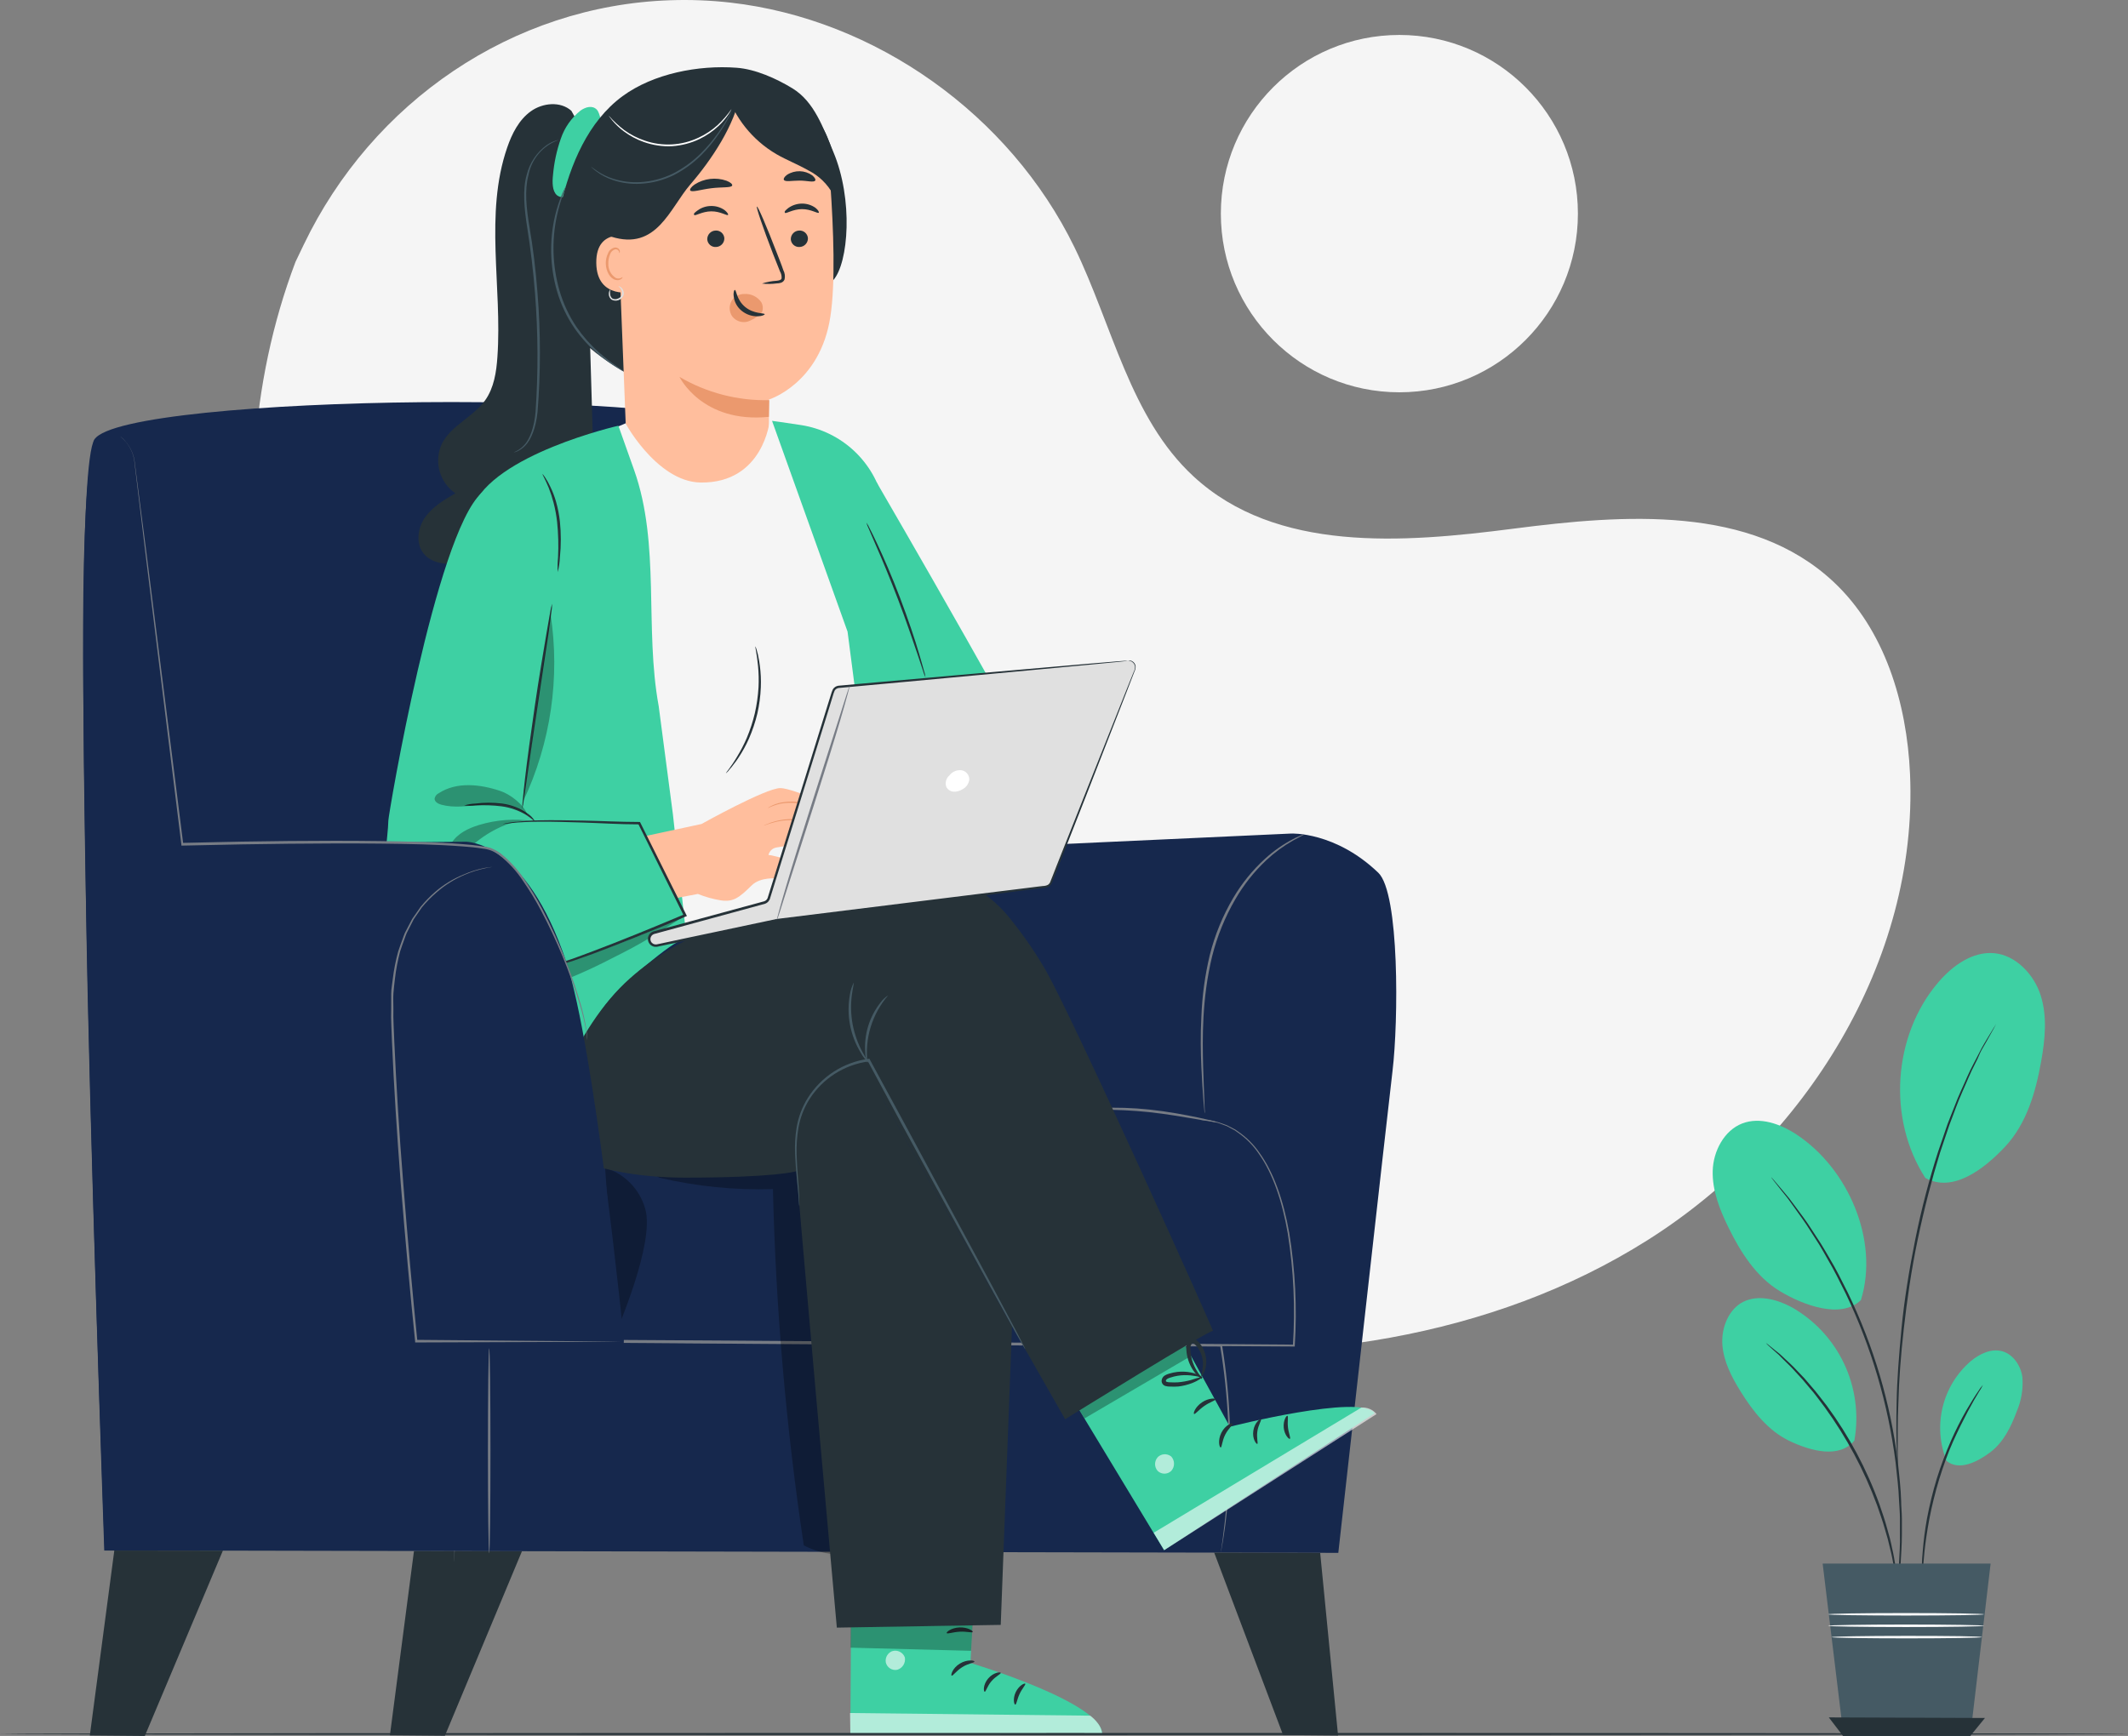<svg width="538" height="439" viewBox="0 0 538 439" fill="none" xmlns="http://www.w3.org/2000/svg">
<rect x="0" y="0" width="538" height="439" fill="#808080" stroke="none"/>
<path d="M74.704 66.233L76.761 61.939C94.117 25.715 129.609 1.429 169.353 0.064C174.472 -0.116 179.597 0.083 184.687 0.66C221.357 4.842 255.274 28.966 271.638 62.522C281.258 82.254 285.684 105.634 301.737 120.464C322.626 139.786 354.634 137.316 382.639 133.692C410.643 130.069 442.688 127.674 463.49 147.083C476.519 159.232 482.085 177.784 482.891 195.692C484.999 243.109 456.288 288.492 416.581 313.584C376.874 338.677 327.957 345.304 281.357 340.588C216.076 333.936 151.724 304.426 109.774 253.223C67.823 202.021 51.261 128.245 74.704 66.233Z" fill="#F5F5F5"/>
<ellipse cx="353.791" cy="54.022" rx="45.136" ry="45.184" fill="#F5F5F5"/>
<path d="M486.786 297.921C477.122 283.054 478.527 261.831 490.077 248.364C493.651 244.188 498.705 240.571 504.128 241.041C509.552 241.512 514.223 246.344 515.924 251.721C517.625 257.098 517.034 262.872 516.035 268.472C514.642 276.252 512.337 284.206 506.926 289.98C501.515 295.753 493.676 301.688 486.786 297.897" fill="#3ED0A3"/>
<path d="M492.123 369.408C488.563 360.543 491.045 350.383 498.286 344.184C500.504 342.362 503.413 340.95 506.187 341.706C508.96 342.461 510.92 345.361 511.302 348.284C511.531 351.25 511.036 354.227 509.86 356.957C508.43 360.835 506.507 364.725 503.229 367.216C499.95 369.706 495.34 372.035 492.135 369.458" fill="#3ED0A3"/>
<path d="M468.814 364.354C471.245 350.743 464.761 337.091 452.704 330.431C449.006 328.511 444.482 327.371 440.772 329.192C437.062 331.014 435.152 335.759 435.447 340.021C435.743 344.283 437.789 348.222 440.033 351.84C443.188 356.92 447.059 361.851 452.433 364.403C457.807 366.955 465.018 368.913 468.814 364.304" fill="#3ED0A3"/>
<path d="M470.49 328.721C475.125 313.718 467.273 295.518 454.195 286.895C450.14 284.231 445 282.36 440.464 284.107C435.928 285.854 433.142 291.082 433.007 296.075C432.871 301.068 434.769 305.888 436.964 310.36C440.033 316.642 443.952 322.837 449.918 326.467C455.884 330.097 465.535 333.665 470.49 328.746" fill="#3ED0A3"/>
<path d="M479.784 402.104C479.712 401.866 479.663 401.621 479.636 401.373C479.55 400.828 479.452 400.134 479.328 399.279C479.267 398.821 479.193 398.313 479.119 397.768C479.045 397.223 478.897 396.616 478.774 395.984C478.527 394.745 478.281 393.233 477.861 391.648C477.664 390.855 477.467 390.012 477.257 389.17L476.481 386.493C475.976 384.635 475.248 382.702 474.558 380.646C471.3 371.813 466.845 363.475 461.32 355.867C460.001 354.157 458.855 352.472 457.536 351.023L455.748 348.892L454.01 346.996C452.926 345.757 451.853 344.753 450.917 343.837L449.684 342.598L448.538 341.582L446.972 340.169C446.785 340.007 446.612 339.828 446.455 339.637C446.669 339.762 446.871 339.907 447.059 340.07L448.698 341.396L449.931 342.375L451.262 343.614C452.223 344.493 453.32 345.497 454.43 346.711C454.997 347.318 455.588 347.95 456.217 348.582L458.041 350.713C459.335 352.15 460.506 353.823 461.887 355.545C467.482 363.151 471.954 371.53 475.162 380.423C475.84 382.492 476.567 384.437 477.048 386.32C477.307 387.249 477.553 388.154 477.8 389.021C478.046 389.888 478.182 390.743 478.354 391.499C478.749 393.109 478.971 394.584 479.18 395.872C479.291 396.517 479.39 397.111 479.476 397.669C479.562 398.226 479.587 398.734 479.636 399.205C479.71 400.06 479.772 400.766 479.821 401.311C479.843 401.576 479.831 401.843 479.784 402.104Z" fill="#263238"/>
<path d="M479.451 404.805C479.436 404.702 479.436 404.598 479.451 404.495C479.451 404.272 479.451 403.975 479.451 403.628C479.525 402.81 479.624 401.708 479.76 400.295C479.821 399.564 479.908 398.759 479.994 397.892C480.08 397.025 480.08 396.046 480.129 395.017C480.216 392.948 480.413 390.607 480.339 388.005C480.339 386.704 480.339 385.341 480.339 383.929C480.339 382.516 480.191 381.042 480.117 379.518C480.018 376.458 479.612 373.224 479.242 369.817C477.348 355.012 473.099 340.61 466.657 327.16C465.116 324.1 463.699 321.164 462.133 318.55C461.369 317.224 460.679 315.923 459.927 314.721C459.175 313.52 458.423 312.392 457.733 311.302C456.377 309.084 454.947 307.226 453.764 305.528C453.16 304.698 452.618 303.905 452.088 303.199C451.558 302.493 451.04 301.886 450.584 301.316L448.513 298.689L447.983 297.996L447.823 297.748C447.823 297.748 447.909 297.748 448.032 297.946L448.612 298.603L450.769 301.155L452.322 303.013C452.864 303.707 453.431 304.5 454.047 305.318C455.28 306.99 456.722 308.836 458.103 311.054L460.334 314.474C461.11 315.713 461.813 316.952 462.589 318.277C464.192 320.904 465.622 323.84 467.187 326.95C473.714 340.431 477.982 354.902 479.821 369.78C480.166 373.2 480.561 376.458 480.647 379.531C480.647 381.055 480.832 382.529 480.832 383.954C480.832 385.378 480.832 386.741 480.832 388.042C480.832 390.656 480.647 392.998 480.536 395.067C480.462 396.108 480.425 397.062 480.339 397.954C480.253 398.846 480.142 399.626 480.043 400.357C479.871 401.757 479.723 402.835 479.624 403.678C479.624 404.037 479.538 404.31 479.501 404.545C479.464 404.78 479.451 404.805 479.451 404.805Z" fill="#263238"/>
<path d="M504.609 259.006C504.609 259.006 504.609 259.105 504.486 259.291L504.067 260.072L502.415 263.033C502.07 263.677 501.638 264.383 501.182 265.176C500.726 265.969 500.344 266.849 499.95 267.79L498.458 270.788C497.953 271.866 497.472 273.019 496.942 274.233C496.412 275.447 495.845 276.711 495.303 278.024C494.761 279.337 494.255 280.762 493.7 282.211L492.862 284.417C492.599 285.177 492.341 285.945 492.086 286.721L490.459 291.553C488.413 298.206 486.477 305.628 484.826 313.507C483.174 321.387 482.114 328.982 481.325 335.957C480.536 342.932 480.092 349.152 479.957 354.43C479.821 357.069 479.797 359.447 479.784 361.541C479.772 363.635 479.784 365.444 479.784 366.918C479.784 368.393 479.784 369.483 479.784 370.313V371.205C479.803 371.303 479.803 371.404 479.784 371.502C479.768 371.404 479.768 371.303 479.784 371.205L479.723 370.325C479.723 369.495 479.624 368.355 479.562 366.931C479.501 365.506 479.439 363.647 479.439 361.541C479.439 359.435 479.439 357.056 479.513 354.417C479.599 349.127 480.08 342.845 480.746 335.895C481.411 328.944 482.632 321.337 484.222 313.421C485.812 305.504 487.809 298.045 489.953 291.355C490.52 289.707 491.075 288.096 491.605 286.523L492.394 284.219L493.257 282.013L494.908 277.826C495.451 276.488 496.055 275.236 496.585 274.034C497.115 272.833 497.62 271.668 498.138 270.603C498.656 269.537 499.198 268.546 499.679 267.617L501.022 265.015C501.454 264.222 501.897 263.528 502.255 262.896L504.017 259.985L504.486 259.241C504.518 259.159 504.56 259.08 504.609 259.006Z" fill="#263238"/>
<path d="M501.33 350.205C501.035 350.835 500.689 351.44 500.295 352.014C499.592 353.154 498.619 354.826 497.485 356.969C496.351 359.113 495.093 361.628 493.787 364.515C492.48 367.401 491.322 370.709 490.237 374.166C489.246 377.446 488.423 380.775 487.772 384.14C487.192 387.249 486.786 390.074 486.539 392.453C486.292 394.832 486.157 396.764 486.108 398.102C486.106 398.8 486.048 399.496 485.935 400.184C485.863 399.493 485.839 398.797 485.861 398.102C485.861 396.752 485.861 394.807 486.095 392.416C486.315 389.603 486.677 386.804 487.18 384.028C487.82 380.632 488.643 377.274 489.645 373.968C490.67 370.672 491.88 367.437 493.269 364.279C494.408 361.706 495.676 359.192 497.065 356.746C498.298 354.665 499.297 353.03 500.073 351.915C500.44 351.308 500.861 350.736 501.33 350.205Z" fill="#263238"/>
<path d="M460.802 395.414H503.265L498.125 439H466.09L460.802 395.414Z" fill="#455A64"/>
<path d="M462.355 434.304L465.954 439H498.126L501.836 434.453L462.355 434.304Z" fill="#263238"/>
<path d="M501.614 408.237C501.614 408.41 492.801 408.547 481.892 408.547C470.984 408.547 462.17 408.41 462.17 408.237C462.17 408.064 470.984 407.915 481.892 407.915C492.801 407.915 501.614 408.064 501.614 408.237Z" fill="#FAFAFA"/>
<path d="M501.614 411.136C501.614 411.31 492.801 411.458 481.892 411.458C470.984 411.458 462.17 411.31 462.17 411.136C462.17 410.963 470.984 410.814 481.892 410.814C492.801 410.814 501.614 410.963 501.614 411.136Z" fill="#FAFAFA"/>
<path d="M501.047 414.01C501.047 414.184 492.542 414.32 482.052 414.32C471.563 414.32 463.058 414.184 463.058 414.01C463.058 413.837 471.563 413.688 482.052 413.688C492.542 413.688 501.047 413.775 501.047 414.01Z" fill="#FAFAFA"/>
<path d="M56.348 392.138L36.613 439L22.709 438.876L28.899 392.101L56.348 392.138Z" fill="#263238"/>
<path d="M131.959 392.287L112.483 438.938L98.579 438.814L104.659 392.237L131.959 392.287Z" fill="#263238"/>
<path d="M23.897 111.092C31.537 99.624 182.176 97.95 188.626 109.852L243.66 214.597L326.439 210.791C326.439 210.791 337.582 210.258 348.465 220.708C353.838 225.853 353.566 258.297 352.055 270.843C351.04 279.186 338.349 392.696 338.349 392.696L26.46 392.064C26.46 392.064 16.271 122.534 23.897 111.092Z" fill="#16284D"/>
<path d="M114.91 395.039C114.91 395.039 114.91 394.704 114.91 394.047C114.91 393.39 114.91 392.386 114.997 391.122C115.071 388.531 115.158 384.749 115.269 379.964C115.479 370.232 115.764 356.211 116.123 339.053L115.863 339.301L210.59 339.983L308.722 340.516L308.474 340.318C310.581 352.971 311.167 365.832 310.22 378.625C309.885 383.175 309.452 386.683 309.143 389.064C308.969 390.241 308.846 391.146 308.759 391.779C308.672 392.411 308.647 392.708 308.647 392.708C309.534 388.062 310.15 383.368 310.492 378.65C311.554 365.825 311.043 352.919 308.969 340.218V340.008H308.759L210.615 339.301L115.9 338.78H115.64V339.028C115.368 356.211 115.158 370.22 115.009 379.939C114.947 384.787 114.91 388.555 114.873 391.097C114.873 392.337 114.873 393.341 114.873 394.023C114.873 394.704 114.91 395.039 114.91 395.039Z" fill="#777C85"/>
<path d="M124.468 219.233H123.787C123.162 219.22 122.537 219.253 121.918 219.332C119.497 219.604 117.151 220.34 115.009 221.502C111.576 223.374 108.613 226.002 106.342 229.188C103.307 233.499 101.284 238.44 100.424 243.643C99.391 250.027 98.977 256.495 99.186 262.958C99.186 269.963 99.434 277.525 99.904 285.559C100.833 301.675 102.814 319.552 104.956 338.867V339.14H105.216L184.082 339.685L327.12 340.516H327.343V340.28C327.947 330.753 327.478 321.188 325.944 311.767C324.483 303.51 321.994 296.518 318.515 291.658C317.034 289.475 315.152 287.595 312.968 286.117L312.275 285.633L311.557 285.261L310.207 284.567C309.304 284.257 308.499 283.91 307.731 283.724L305.726 283.29C305.131 283.216 304.636 283.203 304.24 283.166H303.002C303.002 283.166 303.398 283.166 304.24 283.302C304.636 283.302 305.131 283.377 305.713 283.464L307.706 283.91C308.462 284.108 309.254 284.468 310.183 284.79L311.495 285.497L312.201 285.869L312.882 286.352C315.033 287.831 316.882 289.707 318.329 291.881C321.722 296.704 324.161 303.659 325.572 311.903C327.06 321.276 327.496 330.786 326.872 340.256L327.12 340.032L184.082 339.016L105.216 338.532L105.525 338.805C103.359 319.478 101.328 301.613 100.362 285.497C99.879 277.476 99.62 269.926 99.595 262.909C99.4 256.475 99.814 250.036 100.833 243.681C101.663 238.52 103.644 233.614 106.627 229.325C108.859 226.187 111.76 223.587 115.12 221.713C117.24 220.547 119.557 219.786 121.955 219.469C123.614 219.233 124.48 219.32 124.468 219.233Z" fill="#777C85"/>
<path d="M333.768 392.709L338.287 438.876L324.384 438.752L306.976 392.647L333.768 392.709Z" fill="#263238"/>
<path d="M307.793 283.823C307.331 283.824 306.87 283.774 306.419 283.674L302.705 283.054C299.56 282.521 295.276 281.753 290.41 281.232C286.297 280.806 282.164 280.607 278.029 280.637H274.315C273.855 280.698 273.389 280.698 272.928 280.637C273.378 280.519 273.839 280.453 274.303 280.439C275.194 280.339 276.482 280.265 278.079 280.191C282.239 280.018 286.406 280.15 290.546 280.587C295.4 281.108 299.746 281.951 302.866 282.596C304.426 282.93 305.688 283.216 306.58 283.426C306.999 283.507 307.407 283.64 307.793 283.823Z" fill="#777C85"/>
<path d="M329.769 211.014C329.769 211.076 328.766 211.522 327.008 212.501C324.525 213.898 322.218 215.588 320.137 217.535C317.05 220.439 314.406 223.78 312.287 227.453C309.691 231.931 307.732 236.75 306.468 241.771C303.844 252.508 303.992 262.636 304.178 269.839C304.277 273.471 304.425 276.397 304.5 278.418C304.5 279.385 304.562 280.154 304.586 280.761C304.616 281.033 304.616 281.307 304.586 281.579C304.519 281.311 304.482 281.037 304.475 280.761C304.413 280.166 304.351 279.397 304.265 278.443C304.104 276.422 303.893 273.484 303.732 269.864C303.571 266.244 303.472 261.905 303.732 257.095C303.927 251.855 304.636 246.648 305.849 241.548C307.124 236.466 309.121 231.594 311.78 227.081C313.951 223.39 316.664 220.047 319.827 217.163C321.957 215.213 324.329 213.546 326.885 212.204C327.764 211.708 328.531 211.46 329.014 211.225C329.261 211.138 329.513 211.068 329.769 211.014Z" fill="#777C85"/>
<g opacity="0.3">
<path d="M166.724 297.832C176.121 300.033 185.765 300.999 195.411 300.708C196.127 330.872 198.732 360.962 203.211 390.799C205.551 392.026 208.108 392.78 210.739 393.018C213.376 393.093 216.223 391.89 217.313 389.485C217.844 388.001 218.026 386.415 217.845 384.849C216.542 354.81 213.454 324.875 208.597 295.204C208.238 292.997 207.73 290.567 205.885 289.315C204.041 288.063 201.8 288.447 199.695 288.844C188.065 291.018 176.555 293.708 165.164 296.915" fill="black"/>
</g>
<g opacity="0.3">
<path d="M152.981 295.315L155.891 336.574C155.891 336.574 165.635 314.258 163.134 305.717C161.742 300.743 157.915 296.823 152.981 295.315H152.981Z" fill="black"/>
</g>
<path d="M150.493 131.212L147.596 33.633L144.451 28.017C141.678 25.538 137.183 25.997 134.187 28.154C131.191 30.311 129.433 33.807 128.232 37.303C122.438 54.089 126.994 72.536 125.756 90.252C125.496 94.095 124.889 98.087 122.66 101.223C119.627 105.488 113.994 107.583 111.691 112.269C109.655 116.712 111.102 121.978 115.12 124.753C112.285 126.415 109.351 128.15 107.457 130.84C105.562 133.531 105.055 137.485 107.135 140.027C109.4 142.779 113.523 142.816 117.039 142.506C127.076 141.637 136.989 139.684 146.605 136.68C147.847 136.418 148.969 135.756 149.799 134.795C150.403 133.704 150.646 132.45 150.493 131.212Z" fill="#263238"/>
<path d="M129.817 114.414C130.843 114.014 131.766 113.387 132.516 112.579C133.977 111.017 135.079 107.992 135.4 104.186C136.09 94.192 136.045 84.16 135.264 74.172C134.806 68.321 134.113 62.767 133.32 57.746C132.528 52.725 132.082 48.002 133.16 44.208C133.91 41.184 135.698 38.521 138.211 36.683C138.902 36.219 139.652 35.848 140.44 35.58C140.719 35.492 141.004 35.426 141.294 35.381C137.304 36.758 134.362 40.177 133.593 44.332C132.602 48.051 133.048 52.651 133.902 57.647C134.757 62.643 135.45 68.246 135.896 74.123C136.705 84.144 136.705 94.215 135.896 104.236C135.5 108.091 134.311 111.178 132.739 112.753C132.151 113.356 131.453 113.84 130.683 114.178C130.406 114.295 130.115 114.374 129.817 114.414Z" fill="#455A64"/>
<path d="M150.889 27.732C149.775 26.554 148.029 27.05 146.741 27.98C144.449 29.817 142.73 32.274 141.789 35.059C140.744 38.038 140.078 41.137 139.808 44.283C139.61 46.105 139.61 48.299 140.786 49.353C141.651 50.047 142.881 50.047 143.745 49.353C144.666 48.601 145.424 47.669 145.974 46.613C148.483 42.4 150.509 37.917 152.016 33.249C152.263 31.823 151.756 28.637 150.889 27.732Z" fill="#3ED0A3"/>
<path d="M141.715 52.13C144.191 41.555 148.648 30.745 157.401 24.311C165.201 18.595 176.58 16.413 186.224 17.133C190.979 17.48 196.278 19.86 200.339 22.339C205.922 25.749 208.114 32.356 210.664 38.369C215.765 50.432 214.54 66.499 210.664 70.85L160.224 95.459C151.558 90.599 142.247 84.053 140.241 74.383C138.88 67.738 140.167 58.701 141.715 52.13Z" fill="#263238"/>
<path d="M160.819 33.361L192.328 25.154C202.419 24.025 209.228 36.435 209.934 46.589C210.726 57.87 211.246 71.668 209.934 80.061C207.371 97.008 194.408 101.037 194.408 101.037C194.408 101.037 194.408 115.753 194.321 120.786L179.625 165.615L158.726 120.786L155.532 39.472C155.435 36.367 157.735 33.708 160.819 33.361Z" fill="#FFBE9D"/>
<path d="M204.263 60.25C204.278 61.427 203.358 62.404 202.183 62.457C201.625 62.505 201.072 62.325 200.647 61.959C200.223 61.593 199.965 61.07 199.93 60.511C199.916 59.334 200.836 58.357 202.01 58.304C202.567 58.26 203.119 58.44 203.543 58.806C203.966 59.172 204.226 59.692 204.263 60.25Z" fill="#263238"/>
<path d="M207 53.791C206.727 54.076 205.081 52.874 202.741 52.886C200.401 52.899 198.704 54.126 198.457 53.816C198.209 53.506 198.593 53.171 199.336 52.576C200.345 51.869 201.546 51.489 202.778 51.485C203.988 51.479 205.17 51.851 206.158 52.551C206.876 53.109 207.123 53.667 207 53.791Z" fill="#263238"/>
<path d="M183.129 60.25C183.15 61.425 182.234 62.404 181.061 62.457C180.503 62.508 179.947 62.33 179.522 61.963C179.097 61.596 178.839 61.072 178.808 60.511C178.794 59.334 179.714 58.357 180.888 58.304C181.444 58.26 181.995 58.441 182.416 58.807C182.837 59.173 183.094 59.693 183.129 60.25Z" fill="#263238"/>
<path d="M184.058 54.349C183.798 54.634 182.139 53.419 179.811 53.444C177.483 53.469 175.775 54.684 175.515 54.362C175.255 54.039 175.663 53.729 176.406 53.184C177.406 52.468 178.606 52.086 179.836 52.093C181.051 52.078 182.239 52.452 183.228 53.159C183.946 53.742 184.194 54.25 184.058 54.349Z" fill="#263238"/>
<path d="M192.65 71.705C193.853 71.313 195.101 71.076 196.364 70.999C196.971 70.924 197.528 70.8 197.602 70.391C197.649 69.776 197.506 69.162 197.194 68.631C196.624 67.193 196.03 65.68 195.399 64.106C192.922 57.647 191.102 52.341 191.362 52.242C191.622 52.142 193.839 57.3 196.315 63.746C196.921 65.333 197.553 66.858 198.036 68.308C198.418 69.026 198.532 69.857 198.358 70.652C198.194 71.079 197.834 71.402 197.392 71.519C197.062 71.617 196.72 71.668 196.377 71.668C195.141 71.837 193.889 71.85 192.65 71.705Z" fill="#263238"/>
<path d="M194.482 101.199L194.383 105.414C177.471 107.112 171.788 95.31 171.788 95.31C178.662 99.34 186.519 101.378 194.482 101.199Z" fill="#EB996E"/>
<path d="M184.974 76.069C185.648 75.008 186.813 74.359 188.069 74.346C189.839 74.198 191.549 75.03 192.526 76.516C192.878 77.192 192.954 77.979 192.737 78.71C192.576 79.082 192.737 78.896 192.415 79.156C191.455 80.159 190.265 80.913 188.948 81.35C187.492 81.709 185.964 81.157 185.073 79.95C184.315 78.777 184.277 77.279 184.974 76.069Z" fill="#EB996E"/>
<path d="M185.791 73.317C186.175 73.317 186.187 75.796 188.379 77.619C190.57 79.441 193.244 79.106 193.331 79.454C193.331 79.615 192.737 79.95 191.598 79.987C190.114 80.029 188.664 79.537 187.512 78.598C186.396 77.706 185.676 76.41 185.506 74.991C185.345 73.937 185.618 73.305 185.791 73.317Z" fill="#263238"/>
<path d="M185.11 46.911C184.875 47.543 182.547 47.258 179.811 47.605C177.075 47.952 174.859 48.721 174.5 48.151C174.339 47.878 174.722 47.283 175.601 46.663C178.005 45.114 180.988 44.762 183.686 45.708C184.689 46.093 185.209 46.589 185.11 46.911Z" fill="#263238"/>
<path d="M206.096 45.671C205.687 46.204 204.078 45.671 202.134 45.671C200.19 45.671 198.568 46.055 198.197 45.51C198.023 45.237 198.283 44.704 198.989 44.196C200.945 42.95 203.458 43.008 205.353 44.344C206.046 44.915 206.269 45.46 206.096 45.671Z" fill="#263238"/>
<path d="M160.088 60.039C159.853 59.94 150.666 57.015 150.753 66.474C150.839 75.933 160.299 73.912 160.311 73.615C160.323 73.317 160.088 60.039 160.088 60.039Z" fill="#FFBE9D"/>
<path d="M157.401 70.056C157.401 70.056 157.228 70.18 156.956 70.305C156.559 70.468 156.114 70.468 155.718 70.305C154.469 69.53 153.735 68.141 153.799 66.672C153.773 65.86 153.925 65.051 154.244 64.304C154.428 63.712 154.891 63.249 155.482 63.064C155.869 62.965 156.273 63.151 156.448 63.511C156.584 63.771 156.522 63.969 156.572 63.982C156.621 63.994 156.77 63.821 156.696 63.424C156.646 63.191 156.514 62.985 156.324 62.841C156.062 62.645 155.733 62.56 155.408 62.606C154.62 62.772 153.974 63.335 153.7 64.093C153.308 64.917 153.121 65.823 153.155 66.734C153.229 68.631 154.22 70.453 155.631 70.788C156.144 70.935 156.696 70.839 157.129 70.528C157.377 70.292 157.426 70.081 157.401 70.056Z" fill="#EB996E"/>
<path d="M154.281 73.205C154.281 73.205 153.873 73.615 153.922 74.445C153.944 74.96 154.188 75.439 154.591 75.759C155.144 76.074 155.809 76.124 156.404 75.896C156.998 75.668 157.459 75.186 157.661 74.582C157.759 74.082 157.666 73.565 157.401 73.131C156.931 72.4 156.337 72.338 156.337 72.387C156.337 72.437 156.782 72.635 157.104 73.292C157.297 73.676 157.341 74.118 157.228 74.532C157.07 74.993 156.702 75.352 156.238 75.499C155.796 75.713 155.281 75.713 154.839 75.499C154.519 75.255 154.309 74.894 154.257 74.495C154.212 74.066 154.22 73.632 154.281 73.205Z" fill="#E0E0E0"/>
<path d="M210.689 49.266C209.26 46.59 207.036 44.424 204.325 43.068C201.701 41.568 198.865 40.477 196.253 38.964C190.214 35.419 185.698 29.762 183.575 23.083C188.363 20.781 193.95 20.849 198.68 23.269C203.352 25.73 207.04 29.721 209.129 34.575C211.186 39.405 212.171 44.625 212.014 49.874" fill="#263238"/>
<path d="M157.921 30.794C164.892 24.162 178.09 20.492 187.178 23.604C185.828 31.563 179.836 40.489 174.561 46.601C169.287 52.713 166.043 63.498 154.504 59.841C153.712 59.581 152.796 60.312 152.028 59.841C151.462 59.409 151.067 58.789 150.914 58.093C147.968 48.397 150.672 37.866 157.921 30.794Z" fill="#263238"/>
<path d="M153.947 29.294C153.947 29.294 153.947 29.406 154.145 29.617C154.343 29.827 154.492 30.113 154.801 30.46C155.648 31.471 156.608 32.382 157.661 33.175C159.23 34.353 160.972 35.282 162.824 35.927C165.095 36.73 167.5 37.084 169.906 36.968C172.311 36.812 174.664 36.198 176.84 35.158C178.608 34.308 180.237 33.191 181.668 31.848C182.627 30.946 183.483 29.94 184.219 28.848C184.491 28.464 184.64 28.141 184.776 27.931C184.843 27.822 184.897 27.705 184.937 27.583C183.915 29.044 182.745 30.394 181.445 31.613C180.021 32.906 178.41 33.976 176.666 34.786C172.376 36.838 167.45 37.11 162.96 35.542C161.134 34.929 159.41 34.043 157.847 32.914C156.426 31.845 155.12 30.632 153.947 29.294Z" fill="white"/>
<path d="M149.416 42.163C149.515 42.278 149.622 42.386 149.738 42.485C150.049 42.783 150.38 43.061 150.728 43.316C152.001 44.277 153.423 45.022 154.938 45.522C157.183 46.283 159.554 46.603 161.921 46.465C164.822 46.32 167.665 45.591 170.278 44.32C172.859 43.005 175.22 41.294 177.273 39.249C178.941 37.586 180.442 35.763 181.755 33.807C182.656 32.499 183.482 31.141 184.231 29.741C184.503 29.245 184.689 28.848 184.813 28.588C184.894 28.458 184.952 28.315 184.986 28.166C184.891 28.281 184.808 28.406 184.739 28.538L184.082 29.654C183.525 30.621 182.683 31.997 181.532 33.633C180.189 35.539 178.677 37.319 177.013 38.952C174.976 40.947 172.646 42.62 170.104 43.911C167.544 45.158 164.763 45.887 161.921 46.055C159.602 46.196 157.277 45.91 155.061 45.212C153.564 44.746 152.145 44.056 150.852 43.167C149.911 42.535 149.453 42.125 149.416 42.163Z" fill="#455A64"/>
<path d="M157.699 93.872C157.699 93.872 157.513 93.872 157.203 93.649C156.894 93.425 156.411 93.227 155.829 92.855C154.178 91.848 152.609 90.713 151.137 89.458C148.929 87.6 146.973 85.463 145.318 83.099C143.305 80.183 141.779 76.959 140.799 73.553C139.022 67.353 138.865 60.801 140.341 54.523C140.789 52.633 141.394 50.783 142.148 48.993C142.408 48.361 142.656 47.89 142.817 47.568C142.885 47.399 142.976 47.24 143.089 47.097C142.899 47.777 142.663 48.444 142.383 49.093C141.725 50.897 141.191 52.744 140.786 54.622C139.461 60.828 139.678 67.264 141.418 73.367C142.375 76.71 143.855 79.882 145.801 82.764C147.415 85.1 149.307 87.231 151.434 89.111C152.871 90.381 154.384 91.561 155.965 92.644C156.568 93.017 157.147 93.427 157.699 93.872Z" fill="#455A64"/>
<path d="M295.177 332.111L310.938 360.798C310.938 360.798 344.107 352.368 347.536 357.376L294.298 392.014L267.889 348.326L295.177 332.111Z" fill="#3ED0A3"/>
<g opacity="0.6">
<path d="M292.688 368.521C291.802 369.503 291.802 370.998 292.688 371.98C293.645 372.893 295.149 372.893 296.106 371.98C297.054 370.946 297.054 369.357 296.106 368.323C295.021 367.453 293.444 367.601 292.54 368.658" fill="white"/>
</g>
<g opacity="0.6">
<path d="M294.335 392.014L291.673 387.613L344.168 355.963C345.646 355.82 347.095 356.436 348.019 357.599L294.335 392.014Z" fill="white"/>
</g>
<path d="M311.656 359.992C311.805 360.265 310.554 361.232 309.749 362.819C308.945 364.406 308.932 366.005 308.623 366.042C308.313 366.079 307.793 364.306 308.784 362.323C309.774 360.339 311.569 359.719 311.656 359.992Z" fill="#263238"/>
<path d="M318.787 358.938C318.998 359.161 318.119 360.302 317.884 361.976C317.648 363.649 318.106 364.988 317.884 365.137C317.661 365.286 316.546 363.897 316.868 361.802C317.19 359.707 318.626 358.69 318.787 358.938Z" fill="#263238"/>
<path d="M326.117 363.848C325.907 364.046 324.743 362.93 324.557 361.071C324.371 359.211 325.263 357.872 325.51 358.033C325.758 358.194 325.448 359.422 325.622 360.959C325.795 362.496 326.365 363.662 326.117 363.848Z" fill="#263238"/>
<path d="M307.335 353.855C307.335 354.165 305.936 354.525 304.487 355.529C303.039 356.533 302.16 357.711 301.887 357.562C301.615 357.413 302.172 355.789 303.881 354.636C305.589 353.483 307.347 353.57 307.335 353.855Z" fill="#263238"/>
<g opacity="0.3">
<path d="M298.284 337.801L301.107 342.909L274.191 358.69L271.467 354.203L298.284 337.801Z" fill="black"/>
</g>
<path d="M304.054 348.165C304.054 348.277 303.163 349.07 301.318 349.789C300.228 350.198 299.093 350.476 297.938 350.62C297.254 350.672 296.567 350.68 295.883 350.644C295.465 350.66 295.047 350.61 294.644 350.496C294.053 350.325 293.655 349.772 293.679 349.157C293.719 348.617 294.013 348.129 294.471 347.843C294.82 347.637 295.195 347.479 295.585 347.372C296.253 347.172 296.937 347.027 297.628 346.938C298.797 346.805 299.979 346.856 301.132 347.086C303.088 347.508 304.116 348.239 304.054 348.326C303.992 348.413 302.878 348.016 301.008 347.818C299.928 347.707 298.838 347.736 297.764 347.905C297.134 348.008 296.513 348.161 295.907 348.363C295.239 348.549 294.744 348.847 294.756 349.182C294.756 349.318 294.756 349.355 294.991 349.454C295.281 349.536 295.582 349.574 295.883 349.566C296.526 349.604 297.171 349.604 297.814 349.566C298.91 349.475 299.996 349.284 301.058 348.996C302.035 348.647 303.037 348.37 304.054 348.165Z" fill="#263238"/>
<path d="M303.93 348.711C303.868 348.81 302.766 348.177 301.64 346.504C300.6 344.932 300.009 343.106 299.931 341.223C299.79 340.311 300.138 339.393 300.847 338.805C301.348 338.513 301.973 338.542 302.445 338.879C302.771 339.114 303.063 339.394 303.311 339.71C304.537 341.211 305.12 343.136 304.933 345.066C304.723 347.124 303.794 348.103 303.695 348.029C303.913 347.04 304.066 346.037 304.153 345.029C304.152 343.968 303.924 342.919 303.485 341.954C303.227 341.394 302.894 340.873 302.494 340.404C302.061 339.871 301.566 339.537 301.38 339.722C301.035 340.126 300.881 340.66 300.959 341.185C300.97 341.819 301.041 342.45 301.169 343.07C301.386 344.135 301.758 345.162 302.271 346.119C303.175 347.768 304.054 348.587 303.93 348.711Z" fill="#263238"/>
<path d="M246.978 387.836L245.356 420.54C245.356 420.54 279.181 430.644 278.636 438.665L214.985 438.578L215.295 387.316L246.978 387.836Z" fill="#3ED0A3"/>
<g opacity="0.6">
<path d="M225.782 417.478C224.511 417.845 223.72 419.112 223.949 420.416C224.262 421.706 225.534 422.52 226.834 422.264C228.179 421.868 229.012 420.522 228.765 419.14C228.292 417.831 226.868 417.134 225.546 417.565" fill="white"/>
</g>
<g opacity="0.6">
<path d="M214.985 438.541L214.899 433.198L275.64 433.868C275.64 433.868 278.636 436 278.636 438.628L214.985 438.541Z" fill="white"/>
</g>
<path d="M246.359 420.193C246.359 420.503 244.786 420.627 243.251 421.607C241.716 422.586 240.886 423.875 240.602 423.751C240.317 423.627 240.8 421.83 242.682 420.689C244.564 419.549 246.47 419.908 246.359 420.193Z" fill="#263238"/>
<path d="M253.007 423.045C253.082 423.342 251.769 423.851 250.655 425.152C249.541 426.454 249.268 427.83 248.959 427.818C248.649 427.805 248.476 426.045 249.838 424.458C251.2 422.871 253.007 422.747 253.007 423.045Z" fill="#263238"/>
<path d="M256.684 431.066C256.4 431.14 255.991 429.578 256.808 427.892C257.625 426.206 259.086 425.549 259.21 425.809C259.334 426.07 258.43 426.962 257.774 428.363C257.118 429.764 256.994 431.041 256.684 431.066Z" fill="#263238"/>
<path d="M245.938 412.705C245.802 412.978 244.39 412.532 242.632 412.631C240.874 412.73 239.512 413.263 239.351 412.99C239.19 412.718 240.527 411.639 242.583 411.552C244.638 411.466 246.099 412.457 245.938 412.705Z" fill="#263238"/>
<g opacity="0.3">
<path d="M245.876 410.957L245.504 417.466L215.047 416.672L215.084 411.416L245.876 410.957Z" fill="black"/>
</g>
<path d="M246.148 406.098C245.101 406.36 244.003 406.338 242.966 406.036C241.144 405.676 239.406 404.978 237.841 403.978C237.488 403.773 237.17 403.514 236.9 403.209C236.479 402.756 236.428 402.071 236.776 401.56C237.097 401.129 237.6 400.872 238.138 400.866C238.557 400.87 238.974 400.933 239.376 401.052C240.053 401.225 240.712 401.462 241.344 401.759C242.41 402.256 243.391 402.917 244.254 403.717C245.702 405.106 246.185 406.271 246.086 406.333C245.987 406.395 245.244 405.453 243.759 404.3C242.893 403.64 241.949 403.091 240.948 402.664C240.359 402.419 239.75 402.225 239.128 402.081C238.46 401.895 237.89 401.883 237.704 402.18C237.519 402.478 237.642 402.341 237.779 402.54C237.983 402.753 238.216 402.937 238.472 403.085C239.007 403.452 239.565 403.783 240.143 404.077C241.117 404.586 242.137 405.001 243.189 405.317C244.193 405.505 245.182 405.766 246.148 406.098Z" fill="#263238"/>
<path d="M245.727 406.531C245.145 405.616 244.868 404.54 244.935 403.457C244.9 402.277 245.063 401.099 245.418 399.973C245.63 399.305 245.912 398.661 246.26 398.052C246.617 397.204 247.392 396.606 248.303 396.477C248.878 396.499 249.39 396.851 249.615 397.382C249.778 397.752 249.882 398.145 249.924 398.548C250.036 399.258 250.036 399.982 249.924 400.692C249.732 401.881 249.252 403.005 248.525 403.965C247.287 405.589 245.963 405.949 245.938 405.837C245.913 405.726 246.928 405.093 247.894 403.531C248.458 402.628 248.817 401.613 248.946 400.556C249.026 399.943 249.026 399.322 248.946 398.709C248.86 398.039 248.612 397.469 248.352 397.556C248.092 397.643 247.498 398.052 247.225 398.585C246.362 400.071 245.861 401.74 245.764 403.457C245.591 405.329 245.901 406.494 245.727 406.531Z" fill="#263238"/>
<path d="M154.64 108.55L158.206 107.038C157.117 105.302 165.635 121.914 177.199 122.026C193.022 122.175 194.606 106.381 194.606 106.381L195.436 106.492L221.436 133.481L224.865 209.105L222.043 218.812L166.18 239.069L146.692 200.228L144.971 176.289L154.64 108.55Z" fill="#F5F5F5"/>
<path d="M156.337 107.658C156.337 107.658 124.604 114.885 119.429 128.448C117.151 134.436 116.42 231.023 116.42 231.023C116.42 231.023 112.471 239.862 112.706 258.099C112.954 275.579 124.493 286.873 138.904 290.146C138.904 290.146 142.693 262.686 157.884 248.912C172.271 235.87 173.596 237.457 173.596 237.457L170.129 205.956L166.526 178.533C162.923 158.945 166.984 137.696 160.336 118.914L156.337 107.658Z" fill="#3ED0A3"/>
<path d="M223.33 126.911L244.972 222.233L221.708 216.94L214.28 159.739L195.188 106.43C195.188 106.43 198.395 106.852 202.53 107.496C212.781 109.09 221.023 116.784 223.33 126.911Z" fill="#3ED0A3"/>
<g opacity="0.3">
<path d="M116.643 247.437C116.625 248.613 117.209 249.717 118.191 250.363C119.165 250.984 120.264 251.382 121.41 251.528C126.771 252.47 132.28 251.454 137.505 249.793C143.401 247.732 149.14 245.246 154.678 242.354C162.886 238.288 165.474 236.441 173.249 231.544C165.201 234.841 162.54 235.263 154.046 237.197C141.38 240.11 128.046 241.548 116.643 247.673" fill="black"/>
</g>
<path d="M163.208 211.423L177.36 208.373C177.36 208.373 193.628 199.286 197.281 199.298C200.562 199.298 213.549 205.199 216.1 206.365C216.385 206.492 216.62 206.71 216.768 206.985C217.111 207.552 217.212 208.234 217.049 208.877C216.886 209.52 216.473 210.071 215.902 210.406L215.666 210.543L215.827 210.877C216.046 211.307 216.185 211.774 216.236 212.254C216.303 213.001 215.875 213.705 215.182 213.989C214.489 214.274 213.691 214.073 213.215 213.493L213.784 214.212C214.021 214.498 214.168 214.847 214.205 215.216L214.28 215.936C214.369 216.737 213.956 217.512 213.24 217.882C212.559 218.231 211.738 218.153 211.135 217.684C209.389 216.283 205.638 213.53 203.409 213.53C201.012 213.627 198.625 213.892 196.265 214.324C195.28 214.501 194.499 215.254 194.284 216.233C195.584 216.109 205.328 219.332 208.782 220.485C209.864 220.824 210.71 221.672 211.048 222.754C211.321 223.721 211.048 224.849 208.956 224.713C204.715 224.168 200.519 223.314 196.402 222.159C196.402 222.159 192.291 221.688 190.05 223.895C186.893 226.994 185.407 228.196 182.176 227.676C180.211 227.356 178.288 226.815 176.443 226.064L171.318 227.043L163.208 211.423Z" fill="#FFBE9D"/>
<path d="M193.009 208.807C194.049 208.428 195.106 208.101 196.179 207.828C201.467 206.606 207.021 207.988 211.123 211.547C212.67 212.886 213.425 213.94 213.475 213.89C213.329 213.628 213.155 213.382 212.955 213.159C212.445 212.517 211.882 211.92 211.271 211.373C207.166 207.66 201.471 206.262 196.117 207.654C195.323 207.85 194.549 208.116 193.802 208.448C193.525 208.537 193.259 208.658 193.009 208.807H193.009Z" fill="#EB996E"/>
<path d="M194.148 204.356C195.191 203.842 196.293 203.459 197.429 203.216C200.203 202.749 203.053 203.075 205.65 204.158C208.236 205.276 210.663 206.731 212.868 208.485L214.899 210.047C215.135 210.255 215.392 210.438 215.666 210.592C215.46 210.357 215.232 210.141 214.985 209.948C214.527 209.551 213.859 208.981 213.004 208.299C210.822 206.473 208.387 204.973 205.774 203.848C203.123 202.735 200.202 202.434 197.38 202.98C196.52 203.161 195.688 203.453 194.903 203.848C194.619 203.985 194.433 204.133 194.297 204.208C194.161 204.282 194.136 204.356 194.148 204.356Z" fill="#EB996E"/>
<path d="M138.644 131.411L131.575 207.543H129.569L161.623 208.187L173.212 231.507C173.212 231.507 131.191 251.974 113.239 246.383C91.943 239.689 98.022 215.911 98.183 207.505C98.183 206.03 110.156 135.304 121.707 124.704C121.682 124.654 136.948 125.671 138.644 131.411Z" fill="#3ED0A3"/>
<path d="M139.585 152.66C139.592 153.35 139.534 154.039 139.412 154.718C139.214 156.143 138.954 158.015 138.657 160.284C137.939 165.082 136.973 171.504 135.908 178.595C134.843 185.686 133.865 192.232 133.209 196.918C132.887 199.174 132.615 201.046 132.404 202.472C132.346 203.16 132.221 203.841 132.033 204.505C132.021 203.817 132.062 203.129 132.157 202.447C132.268 201.121 132.466 199.212 132.739 196.856C133.283 192.145 134.162 185.698 135.215 178.496C136.267 171.293 137.369 164.859 138.149 160.21C138.545 157.966 138.867 156.094 139.115 154.68C139.221 153.996 139.378 153.321 139.585 152.66V152.66Z" fill="#263238"/>
<path d="M137.159 119.869C137.159 119.869 137.419 120.129 137.778 120.662C138.289 121.432 138.74 122.24 139.127 123.08C139.726 124.311 140.215 125.593 140.588 126.911C141.046 128.534 141.369 130.193 141.554 131.869C141.863 134.891 141.863 137.936 141.554 140.957C141.501 142.213 141.315 143.46 140.997 144.676C140.935 143.436 140.964 142.193 141.083 140.957C141.233 137.963 141.154 134.963 140.848 131.981C140.665 130.35 140.368 128.735 139.957 127.146C139.622 125.853 139.208 124.582 138.719 123.34C137.815 121.146 137.059 119.931 137.159 119.869Z" fill="#263238"/>
<path d="M113.189 246.334C113.291 246.315 113.396 246.315 113.498 246.334L114.402 246.569C115.568 246.828 116.752 247.002 117.943 247.09C122.333 247.251 126.724 246.834 131.005 245.85C133.729 245.267 136.738 244.61 139.907 243.904C143.077 243.197 146.358 241.858 149.812 240.581C156.708 237.978 164.223 234.916 172.098 231.606L173.076 231.184L172.902 231.63L161.339 208.299L161.611 208.472C156.448 208.472 151.706 208.138 147.534 208.014C143.361 207.89 139.647 207.766 136.614 207.79C133.58 207.815 131.191 207.939 129.557 208.113C127.922 208.286 127.08 208.435 127.08 208.386C127.282 208.319 127.489 208.269 127.699 208.237C128.12 208.15 128.739 208.014 129.557 207.914C131.903 207.627 134.263 207.47 136.626 207.443C139.672 207.369 143.349 207.443 147.559 207.518C151.768 207.592 156.498 207.852 161.611 207.865H161.797L161.883 208.026C165.362 215.006 169.312 222.903 173.509 231.333L173.67 231.643L173.348 231.779L172.37 232.201C164.52 235.523 156.993 238.573 150.084 241.139C146.618 242.379 143.312 243.619 140.105 244.424C136.899 245.23 133.915 245.739 131.166 246.296C126.843 247.269 122.404 247.628 117.98 247.363C116.34 247.269 114.724 246.922 113.189 246.334H113.189Z" fill="#263238"/>
<path d="M135.277 207.741C135.19 207.815 134.472 206.997 133.036 206.092C131.144 204.947 129.036 204.204 126.845 203.91C124.628 203.635 122.39 203.564 120.159 203.699C119.225 203.789 118.284 203.789 117.349 203.699C118.247 203.412 119.18 203.25 120.122 203.216C122.387 202.93 124.679 202.93 126.944 203.216C129.243 203.512 131.435 204.363 133.333 205.695C134.139 206.206 134.807 206.909 135.277 207.741Z" fill="#263238"/>
<g opacity="0.3">
<path d="M134.732 207.642C130.176 206.954 125.524 207.288 121.113 208.621C118.414 209.452 115.69 210.753 114.18 213.146C113.684 213.915 113.387 215.018 114.043 215.626C114.714 216.082 115.589 216.106 116.284 215.688C117.817 214.914 119.248 213.952 120.543 212.824C122.682 211.117 125.055 209.727 127.588 208.695C130.135 207.673 132.903 207.328 135.623 207.691" fill="black"/>
</g>
<g opacity="0.3">
<path d="M133.32 206.005C132.367 203.327 128.851 200.823 126.585 200.055C121.422 198.294 115.442 197.637 110.911 200.6C110.37 200.86 109.984 201.361 109.871 201.951C109.871 202.77 110.75 203.265 111.542 203.489C114.798 204.381 118.253 203.836 121.62 203.489C124.988 203.141 128.591 203.117 131.525 204.84" fill="black"/>
</g>
<g opacity="0.3">
<path d="M132.256 202.658C139.239 187.902 141.654 171.392 139.189 155.251L132.256 202.658Z" fill="black"/>
</g>
<path d="M138.929 290.195C138.929 290.195 150.394 297.807 173.162 297.807C195.931 297.807 201.156 296.233 201.156 296.233L222.488 276.831L269.288 358.901C269.288 358.901 306.431 335.842 306.666 336.586C307.112 337.032 272 258.842 264.348 245.317C261.781 240.894 258.884 236.671 255.682 232.684C247.864 222.569 234.929 217.864 222.451 220.597C215.85 221.977 209.348 223.795 202.988 226.039C186.001 232.238 171.602 236.453 159.32 247.363C145.07 259.971 136.465 284.443 138.929 290.195Z" fill="#263238"/>
<path d="M217.164 267.384C217.164 267.384 200.326 279.05 200.784 288.46C201.156 296.295 211.568 411.602 211.568 411.602L253.007 410.908L255.855 335.396L217.164 267.384Z" fill="#263238"/>
<path d="M259.185 341.185C259.111 341.099 259.048 341.003 259 340.9L258.504 340.057C258.046 339.264 257.427 338.16 256.647 336.772L249.937 324.61L228.01 284.369L219.343 268.252L219.665 268.413C213.503 269.217 208.011 272.707 204.66 277.947C203.267 280.16 202.317 282.623 201.862 285.199C201.486 287.422 201.333 289.677 201.403 291.931C201.515 296.034 201.899 299.369 201.998 301.564C202.06 302.692 202.084 303.572 202.084 304.155C202.106 304.452 202.106 304.75 202.084 305.047C202.024 304.753 201.991 304.455 201.985 304.155C201.985 303.522 201.874 302.667 201.8 301.588C201.626 299.332 201.193 296.084 201.02 291.931C200.911 289.651 201.04 287.366 201.403 285.112C201.85 282.474 202.804 279.947 204.214 277.674C207.619 272.245 213.258 268.611 219.603 267.756H219.814L219.913 267.955C222.649 272.975 225.596 278.418 228.654 284.071L250.407 324.399C253.144 329.532 255.36 333.71 256.932 336.66L258.678 340.008L259.111 340.888C259.148 341.074 259.198 341.173 259.185 341.185Z" fill="#455A64"/>
<path d="M224.556 251.702C220.479 256.415 218.578 262.632 219.319 268.822C218.955 267.967 218.762 267.049 218.749 266.12C218.417 261.61 219.782 257.139 222.575 253.586C223.107 252.836 223.78 252.196 224.556 251.702Z" fill="#455A64"/>
<path d="M215.84 248.516C215.951 248.516 215.617 249.755 215.369 251.602C215.048 254.077 215.115 256.587 215.567 259.041C216.032 261.488 216.867 263.85 218.043 266.045C218.972 267.731 219.703 268.686 219.616 268.748C218.818 268.045 218.151 267.205 217.647 266.268C214.938 261.861 213.95 256.607 214.874 251.516C215.029 250.469 215.355 249.456 215.84 248.516Z" fill="#455A64"/>
<path d="M183.538 195.554C183.439 195.48 184.776 194.029 186.323 191.401C187.262 189.868 188.09 188.268 188.8 186.616C189.65 184.588 190.333 182.494 190.842 180.355C191.327 178.206 191.637 176.021 191.771 173.822C191.86 172.024 191.819 170.221 191.647 168.429C191.362 165.355 190.855 163.47 190.979 163.47C191.163 163.867 191.304 164.283 191.4 164.71C191.552 165.214 191.672 165.728 191.759 166.247C191.87 166.855 192.031 167.549 192.105 168.33C192.342 170.142 192.425 171.971 192.353 173.797C192.263 176.034 191.969 178.259 191.474 180.442C190.953 182.621 190.241 184.749 189.344 186.802C188.603 188.473 187.721 190.078 186.707 191.6C186.324 192.191 185.911 192.762 185.469 193.31C185.163 193.746 184.828 194.16 184.466 194.55C184.205 194.926 183.892 195.264 183.538 195.554Z" fill="#263238"/>
<path d="M221.597 121.914C221.597 121.914 266.527 199.199 267.53 205.137C268.273 209.551 266.849 222.134 262.825 223.733C251.559 228.296 238.534 223.002 226.636 214.758L224.853 213.518L221.597 121.914Z" fill="#3ED0A3"/>
<path d="M23.897 111.092C23.897 111.092 30.942 106.988 32.564 118.406C34.186 129.824 45.799 213.543 45.799 213.543L117.671 212.861C117.671 212.861 132.862 212.291 143.163 243.271C150.369 264.954 157.723 338.731 157.723 338.731L156.361 392.113H26.361C26.361 392.113 22.449 280.178 21.78 230.391C21.112 180.603 19.688 126.39 23.897 111.092Z" fill="#16284D"/>
<path d="M30.385 110.348C30.385 110.348 30.509 110.472 30.781 110.695C31.162 111.029 31.514 111.394 31.834 111.786C33.11 113.309 33.877 115.196 34.025 117.179C34.656 122.385 35.56 129.911 36.687 139.246C39.002 158.003 42.221 184.087 45.849 213.543V213.84H46.146L61.139 213.53C77.346 213.27 92.797 213.158 106.825 213.53C110.329 213.642 113.746 213.791 117.064 214.051L119.54 214.262C120.345 214.336 121.138 214.473 121.942 214.584C123.497 214.717 124.983 215.289 126.226 216.233C128.604 218.111 130.662 220.363 132.318 222.903C133.925 225.222 135.393 227.636 136.713 230.13C140.734 237.702 144.018 245.644 146.519 253.846C147.227 256.07 147.781 258.34 148.178 260.64C148.276 261.239 148.338 261.844 148.363 262.45C148.363 262.859 148.363 263.07 148.363 263.07C148.394 262.865 148.415 262.658 148.425 262.45C148.422 261.836 148.376 261.223 148.289 260.615C147.947 258.299 147.434 256.012 146.754 253.772C145.912 250.834 144.736 247.301 143.176 243.259C141.409 238.696 139.383 234.239 137.109 229.907C135.784 227.391 134.317 224.953 132.714 222.605C131.032 220.009 128.941 217.702 126.523 215.774L125.508 215.117C125.149 214.919 124.765 214.77 124.406 214.584C124.047 214.398 123.614 214.336 123.168 214.212C122.722 214.088 122.363 214.088 121.93 214.026C121.125 213.915 120.308 213.766 119.454 213.692L116.978 213.468C113.659 213.196 110.23 213.047 106.726 212.923C92.674 212.489 77.222 212.576 61.003 212.836L45.997 213.158L46.332 213.456C42.617 184 39.312 157.929 36.947 139.184C35.709 129.849 34.768 122.336 34.087 117.141C33.91 115.124 33.1 113.214 31.772 111.687C31.378 111.174 30.911 110.723 30.385 110.348Z" fill="#777C85"/>
<path d="M124.468 219.233C124.313 219.27 124.156 219.299 123.998 219.32C123.688 219.32 123.23 219.444 122.623 219.58C120.871 219.942 119.161 220.487 117.522 221.204C114.904 222.299 112.483 223.815 110.354 225.692C109.005 226.843 107.762 228.113 106.639 229.486L105.005 231.866L104.584 232.486L104.237 233.168L103.544 234.531C103.309 235.003 103.061 235.461 102.826 235.945C102.591 236.428 102.455 236.949 102.257 237.457C101.897 238.486 101.489 239.515 101.155 240.606C100.548 242.889 100.109 245.214 99.842 247.561C99.718 248.801 99.533 250.04 99.458 251.28C99.384 252.52 99.458 253.834 99.458 255.148C99.372 257.752 99.607 260.467 99.681 263.231C100.177 274.302 100.919 286.451 101.947 299.183C103.074 313.564 104.299 327.152 105.513 339.09L105.228 338.83L143.163 339.152L153.922 339.289L156.77 339.351H157.5H157.748C157.748 339.351 157.661 339.351 157.5 339.351H156.77H153.922H143.163L105.216 339.487H104.956V339.227C103.717 327.288 102.479 313.688 101.316 299.307C100.35 286.55 99.558 274.389 99.099 263.355C99.025 260.578 98.802 257.888 98.901 255.247C98.901 253.933 98.901 252.631 98.901 251.355C98.901 250.078 99.174 248.875 99.297 247.635C99.578 245.261 100.037 242.911 100.672 240.606C101.006 239.503 101.439 238.461 101.798 237.42C101.997 236.899 102.157 236.379 102.38 235.883L103.123 234.469L103.841 233.081L104.2 232.399C104.337 232.188 104.485 231.978 104.634 231.779L106.305 229.374C107.43 227.992 108.673 226.71 110.019 225.543C112.187 223.672 114.652 222.176 117.312 221.118C118.99 220.376 120.747 219.828 122.549 219.481C123.156 219.37 123.626 219.32 123.948 219.283C124.12 219.253 124.294 219.236 124.468 219.233Z" fill="#777C85"/>
<path d="M123.676 392.795C123.502 392.795 123.354 381.191 123.354 366.873C123.354 352.554 123.502 340.937 123.676 340.937C123.849 340.937 123.998 352.541 123.998 366.873C123.998 381.204 123.861 392.795 123.676 392.795Z" fill="#777C85"/>
<path d="M285.21 167.053L212.076 173.673C211.399 173.734 210.826 174.2 210.627 174.851L194.359 227.118C194.206 227.627 193.82 228.033 193.319 228.209L165.226 235.87C164.362 236.147 163.876 237.064 164.132 237.936C164.387 238.807 165.291 239.316 166.167 239.081L196.389 232.672L264.361 224.18C264.977 224.107 265.504 223.702 265.735 223.126L286.919 169.346C287.13 168.804 287.048 168.192 286.7 167.725C286.353 167.259 285.789 167.005 285.21 167.053Z" fill="#E0E0E0"/>
<path d="M285.21 167.053C285.426 167.004 285.65 167.004 285.866 167.053C286.52 167.24 287.004 167.793 287.104 168.466C287.124 168.952 287.018 169.435 286.795 169.867C286.609 170.363 286.399 170.896 286.176 171.466L284.628 175.483C282.264 181.533 278.846 190.298 274.587 201.232L267.53 219.233L266.564 221.713L266.082 222.952C265.943 223.46 265.627 223.9 265.19 224.192C264.969 224.333 264.72 224.422 264.46 224.452L263.779 224.552L262.417 224.713L259.668 225.06L248.216 226.51L196.439 233.019L180.74 236.317L172.704 238.027L168.631 238.883L166.6 239.317C166.224 239.434 165.827 239.468 165.437 239.416C165.022 239.339 164.642 239.135 164.347 238.833C163.881 238.341 163.694 237.646 163.852 236.985C164.009 236.325 164.489 235.789 165.127 235.56L193.244 227.911C193.711 227.738 194.054 227.334 194.148 226.845L194.668 225.171L195.708 221.849C196.401 219.642 197.082 217.452 197.751 215.278C199.113 210.939 200.442 206.683 201.738 202.509C204.338 194.153 206.814 186.174 209.166 178.57C209.463 177.628 209.761 176.686 210.045 175.756C210.177 175.262 210.351 174.781 210.565 174.318C210.867 173.833 211.364 173.503 211.927 173.413L217.61 172.904L228.419 171.95L247.671 170.239L275.231 167.846L282.66 167.227L284.579 167.09H285.223L284.579 167.177L282.672 167.388L275.244 168.107L247.708 170.685L228.468 172.471L217.66 173.462L212.014 173.983C211.604 174.047 211.242 174.287 211.023 174.64C210.841 175.067 210.687 175.506 210.565 175.954L209.699 178.781C207.346 186.368 204.87 194.348 202.27 202.72C200.982 206.902 199.662 211.163 198.308 215.502C197.64 217.675 196.959 219.865 196.265 222.072C195.931 223.176 195.584 224.279 195.238 225.395L194.718 227.068C194.564 227.75 194.074 228.306 193.418 228.544L165.338 236.205C164.905 236.36 164.58 236.723 164.472 237.171C164.365 237.618 164.49 238.089 164.805 238.424C165.004 238.626 165.258 238.764 165.536 238.821C165.84 238.857 166.148 238.827 166.44 238.734L168.482 238.3L172.543 237.432L180.591 235.734L196.327 232.399L248.117 225.977L259.569 224.564L262.318 224.217L263.68 224.056C264.108 224.054 264.532 223.957 264.918 223.771C265.254 223.558 265.497 223.226 265.599 222.841L266.094 221.601L267.06 219.122C269.635 212.638 272.012 206.625 274.179 201.158C278.524 190.248 281.991 181.508 284.393 175.471C285 173.971 285.532 172.644 285.99 171.479L286.634 169.892C286.86 169.487 286.971 169.029 286.956 168.565C286.88 167.93 286.447 167.395 285.842 167.189C285.637 167.122 285.425 167.076 285.21 167.053Z" fill="#263238"/>
<path d="M214.812 173.425C214.791 173.635 214.75 173.843 214.688 174.045C214.564 174.516 214.416 175.099 214.23 175.793C213.822 177.318 213.202 179.512 212.41 182.19C210.825 187.57 208.51 194.984 205.91 203.141C203.31 211.299 200.958 218.601 199.237 224.031L197.219 230.391L196.649 232.102C196.59 232.309 196.507 232.508 196.401 232.697C196.412 232.482 196.45 232.27 196.513 232.064C196.637 231.593 196.798 231.023 196.971 230.316C197.38 228.804 198.011 226.597 198.803 223.932C200.388 218.539 202.691 211.138 205.303 202.968C207.916 194.798 210.256 187.508 211.977 182.078L213.995 175.743L214.564 174.033C214.612 173.818 214.696 173.612 214.812 173.425Z" fill="#777C85"/>
<path d="M242.88 194.761C241.765 194.713 240.698 195.213 240.02 196.1C239.202 196.807 238.89 197.936 239.227 198.964C239.586 199.675 240.291 200.145 241.084 200.203C241.861 200.24 242.631 200.037 243.288 199.621C244.256 199.143 244.921 198.213 245.059 197.141C245.081 195.893 244.123 194.847 242.88 194.761Z" fill="white"/>
<path d="M233.978 171.293C233.734 170.801 233.54 170.286 233.396 169.756L231.984 165.491C230.746 161.896 229.1 156.962 227.032 151.556C224.964 146.151 222.959 141.329 221.448 137.919L219.628 133.692C219.379 133.197 219.18 132.677 219.034 132.142C219.359 132.59 219.633 133.072 219.851 133.58C220.346 134.522 221.015 135.899 221.82 137.622C223.429 141.056 225.534 145.866 227.577 151.259C229.62 156.652 231.291 161.648 232.356 165.28C232.901 167.103 233.309 168.578 233.594 169.607C233.792 170.151 233.921 170.717 233.978 171.293Z" fill="#263238"/>
<path d="M538 438.5C538 438.65 417.57 438.76 269 438.76C120.43 438.76 0 438.65 0 438.5C0 438.35 120.405 438.24 269 438.24C417.595 438.24 538 438.33 538 438.5Z" fill="#263238"/>
</svg>
